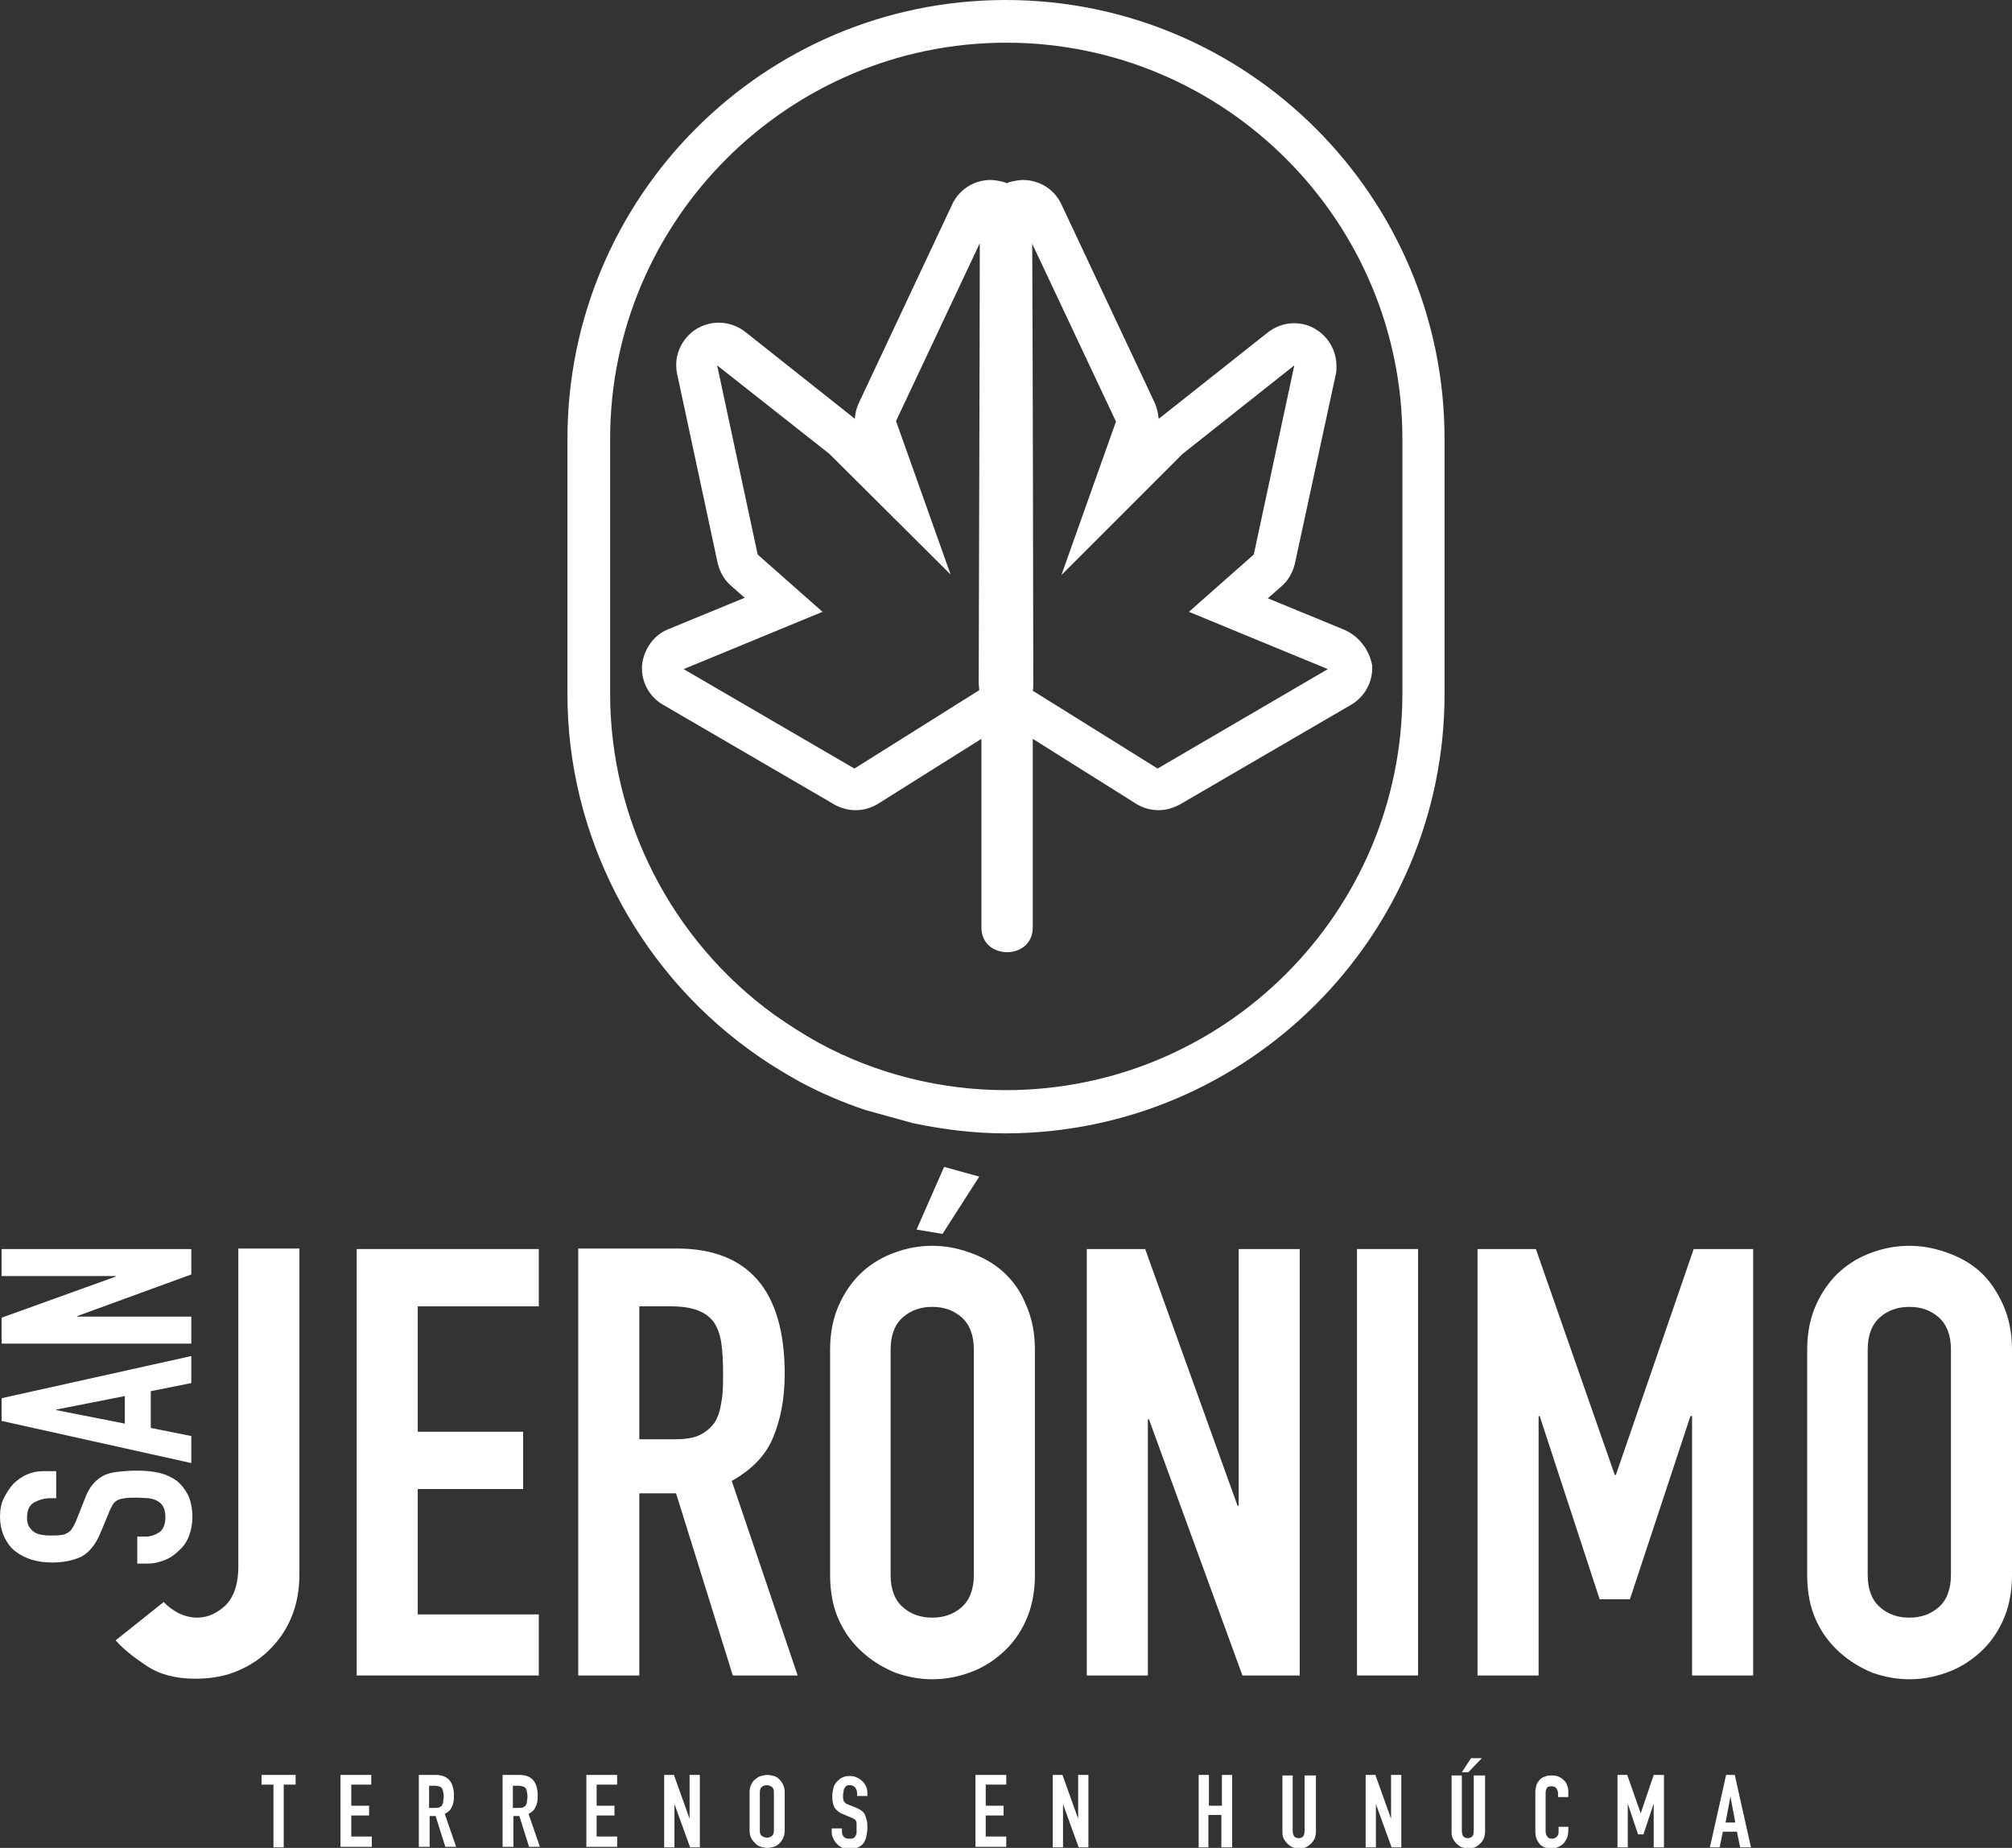 <svg xmlns="http://www.w3.org/2000/svg" xmlns:xlink="http://www.w3.org/1999/xlink" id="Capa_1" x="0px" y="0px" viewBox="0 0 372.3 341.9" style="enable-background:new 0 0 372.3 341.9;" xml:space="preserve"><rect x="0" y="0" width="372.3" height="341.9" fill="#333333" stroke="none"/><style type="text/css">	.st0{fill:none;stroke:#000000;stroke-width:0.75;stroke-miterlimit:10;}	.st1{fill:#383838;}	.st2{fill:#0E888E;}	.st3{fill:#FFFFFF;stroke:#000000;stroke-miterlimit:10;}	.st4{fill:#393939;}	.st5{fill:#FFFFFF;}	.st6{opacity:0.2;fill:#1A6766;}	.st7{fill:#062928;}	.st8{fill:#1A6766;}	.st9{fill:#155455;}	.st10{opacity:0.5;fill:#154949;}	.st11{fill:none;stroke:#FFFFFF;stroke-width:2.746;stroke-miterlimit:10;}	.st12{opacity:0.2;fill:#030202;}	.st13{opacity:0.5;}</style><g>	<g>		<path class="st5" d="M50.6,341.8v-11.6h-2.2v-1.8h6.3v1.8h-2.2v11.6H50.6z"></path>		<path class="st5" d="M63,341.8v-13.4h5.7v1.8H65v3.9h3.3v1.8H65v3.9h3.8v1.9H63z"></path>		<path class="st5" d="M77.5,341.8v-13.4h3.1c2.3,0,3.4,1.3,3.4,3.9c0,0.8-0.1,1.5-0.4,2c-0.2,0.6-0.7,1-1.3,1.3l2.1,6.1h-2   l-1.8-5.7h-1.1v5.7H77.5z M79.4,330.3v4.2h1.1c0.3,0,0.6,0,0.8-0.1c0.2-0.1,0.4-0.2,0.5-0.4c0.1-0.2,0.2-0.4,0.2-0.6   c0-0.3,0.1-0.6,0.1-0.9c0-0.3,0-0.6-0.1-0.9c0-0.3-0.1-0.5-0.2-0.7c-0.2-0.3-0.7-0.5-1.4-0.5H79.4z"></path>		<path class="st5" d="M93,341.8v-13.4h3.1c2.3,0,3.4,1.3,3.4,3.9c0,0.8-0.1,1.5-0.4,2c-0.2,0.6-0.7,1-1.3,1.3l2.1,6.1h-2l-1.8-5.7   h-1.1v5.7H93z M94.9,330.3v4.2H96c0.3,0,0.6,0,0.8-0.1c0.2-0.1,0.4-0.2,0.5-0.4c0.1-0.2,0.2-0.4,0.2-0.6c0-0.3,0.1-0.6,0.1-0.9   c0-0.3,0-0.6-0.1-0.9c0-0.3-0.1-0.5-0.2-0.7c-0.2-0.3-0.7-0.5-1.4-0.5H94.9z"></path>		<path class="st5" d="M108.5,341.8v-13.4h5.7v1.8h-3.8v3.9h3.3v1.8h-3.3v3.9h3.8v1.9H108.5z"></path>		<path class="st5" d="M122.9,341.8v-13.4h1.8l2.9,8.1h0v-8.1h1.9v13.4h-1.8l-2.9-8h0v8H122.9z"></path>		<path class="st5" d="M138.7,331.6c0-0.5,0.1-1,0.3-1.4c0.2-0.4,0.4-0.8,0.8-1c0.3-0.3,0.6-0.5,1-0.6c0.4-0.1,0.8-0.2,1.2-0.2   s0.8,0.1,1.2,0.2c0.4,0.1,0.7,0.3,1,0.6c0.3,0.3,0.5,0.6,0.7,1c0.2,0.4,0.3,0.9,0.3,1.4v7.1c0,0.6-0.1,1-0.3,1.4   c-0.2,0.4-0.4,0.7-0.7,1c-0.3,0.3-0.7,0.5-1,0.6c-0.4,0.1-0.8,0.2-1.2,0.2s-0.8-0.1-1.2-0.2c-0.4-0.1-0.7-0.3-1-0.6   c-0.3-0.3-0.6-0.6-0.8-1c-0.2-0.4-0.3-0.9-0.3-1.4V331.6z M140.6,338.7c0,0.5,0.1,0.8,0.4,1c0.3,0.2,0.6,0.3,0.9,0.3   c0.4,0,0.7-0.1,0.9-0.3c0.3-0.2,0.4-0.6,0.4-1v-7.1c0-0.5-0.1-0.8-0.4-1c-0.3-0.2-0.6-0.3-0.9-0.3c-0.3,0-0.7,0.1-0.9,0.3   c-0.3,0.2-0.4,0.6-0.4,1V338.7z"></path>		<path class="st5" d="M160.5,332.3h-1.9v-0.4c0-0.4-0.1-0.8-0.3-1.1c-0.2-0.3-0.6-0.5-1-0.5c-0.3,0-0.5,0-0.6,0.1   c-0.2,0.1-0.3,0.2-0.4,0.4c-0.1,0.2-0.2,0.3-0.2,0.6c0,0.2-0.1,0.4-0.1,0.6c0,0.3,0,0.5,0,0.7c0,0.2,0.1,0.3,0.1,0.5   c0.1,0.1,0.2,0.3,0.3,0.4c0.1,0.1,0.3,0.2,0.6,0.3l1.5,0.6c0.4,0.2,0.8,0.4,1,0.6c0.3,0.2,0.5,0.5,0.6,0.8c0.1,0.3,0.2,0.6,0.3,1   c0.1,0.4,0.1,0.8,0.1,1.3c0,0.6-0.1,1.1-0.2,1.6c-0.1,0.5-0.3,0.9-0.5,1.2c-0.3,0.4-0.6,0.6-1,0.8c-0.4,0.2-0.9,0.3-1.6,0.3   c-0.5,0-0.9-0.1-1.3-0.2c-0.4-0.2-0.7-0.4-1-0.7c-0.3-0.3-0.5-0.6-0.7-1c-0.2-0.4-0.3-0.8-0.3-1.2v-0.7h1.9v0.6   c0,0.4,0.1,0.7,0.3,0.9c0.2,0.3,0.6,0.4,1,0.4c0.3,0,0.6,0,0.8-0.1c0.2-0.1,0.3-0.2,0.4-0.4c0.1-0.2,0.2-0.4,0.2-0.6   c0-0.2,0-0.5,0-0.8c0-0.4,0-0.6,0-0.9c0-0.2-0.1-0.4-0.1-0.5c-0.1-0.1-0.2-0.3-0.3-0.3c-0.1-0.1-0.3-0.2-0.6-0.3l-1.4-0.6   c-0.8-0.3-1.4-0.8-1.7-1.3c-0.3-0.6-0.4-1.3-0.4-2.1c0-0.5,0.1-1,0.2-1.4c0.1-0.5,0.3-0.8,0.6-1.2c0.3-0.3,0.6-0.6,1-0.8   c0.4-0.2,0.9-0.3,1.5-0.3c0.5,0,0.9,0.1,1.3,0.3c0.4,0.2,0.7,0.4,1,0.7c0.6,0.6,0.9,1.3,0.9,2.1V332.3z"></path>		<path class="st5" d="M180.5,341.8v-13.4h5.7v1.8h-3.8v3.9h3.3v1.8h-3.3v3.9h3.8v1.9H180.5z"></path>		<path class="st5" d="M194.8,341.8v-13.4h1.8l2.9,8.1h0v-8.1h1.9v13.4h-1.8l-2.9-8h0v8H194.8z"></path>		<path class="st5" d="M221.8,341.8v-13.4h1.9v5.7h2.4v-5.7h1.9v13.4H226v-6h-2.4v6H221.8z"></path>		<path class="st5" d="M243.5,328.5v10.4c0,0.4-0.1,0.8-0.2,1.2c-0.2,0.4-0.4,0.7-0.7,1c-0.3,0.3-0.6,0.5-1,0.7   c-0.4,0.2-0.8,0.2-1.2,0.2c-0.4,0-0.8-0.1-1.2-0.2c-0.4-0.2-0.7-0.4-1-0.7c-0.3-0.3-0.5-0.6-0.7-1c-0.2-0.4-0.2-0.8-0.2-1.2v-10.4   h1.9v10.2c0,0.5,0.1,0.8,0.3,1.1c0.2,0.2,0.5,0.3,0.8,0.3c0.3,0,0.6-0.1,0.8-0.3c0.2-0.2,0.3-0.6,0.3-1.1v-10.2H243.5z"></path>		<path class="st5" d="M252.7,341.8v-13.4h1.8l2.9,8.1h0v-8.1h1.9v13.4h-1.8l-2.9-8h0v8H252.7z"></path>		<path class="st5" d="M274.8,328.5v10.4c0,0.4-0.1,0.8-0.2,1.2c-0.2,0.4-0.4,0.7-0.7,1c-0.3,0.3-0.6,0.5-1,0.7   c-0.4,0.2-0.8,0.2-1.2,0.2c-0.4,0-0.8-0.1-1.2-0.2c-0.4-0.2-0.7-0.4-1-0.7c-0.3-0.3-0.5-0.6-0.7-1c-0.2-0.4-0.2-0.8-0.2-1.2v-10.4   h1.9v10.2c0,0.5,0.1,0.8,0.3,1.1c0.2,0.2,0.5,0.3,0.8,0.3c0.3,0,0.6-0.1,0.8-0.3c0.2-0.2,0.3-0.6,0.3-1.1v-10.2H274.8z    M270.5,327.9l1.7-2.6h2l-2.5,2.6H270.5z"></path>		<path class="st5" d="M290.2,338v0.8c0,0.4-0.1,0.8-0.2,1.2c-0.2,0.4-0.4,0.7-0.6,1c-0.3,0.3-0.6,0.5-1,0.7   c-0.4,0.2-0.8,0.3-1.2,0.3c-0.4,0-0.7,0-1.1-0.1c-0.4-0.1-0.7-0.3-1-0.5c-0.3-0.3-0.5-0.6-0.7-1s-0.3-0.9-0.3-1.5v-7.4   c0-0.4,0.1-0.8,0.2-1.2c0.1-0.4,0.4-0.7,0.6-1c0.3-0.3,0.6-0.5,1-0.6c0.4-0.2,0.8-0.2,1.3-0.2c0.9,0,1.6,0.3,2.2,0.9   c0.3,0.3,0.5,0.6,0.6,1c0.2,0.4,0.2,0.8,0.2,1.3v0.8h-1.9v-0.6c0-0.4-0.1-0.7-0.3-1c-0.2-0.3-0.5-0.4-0.9-0.4   c-0.5,0-0.8,0.1-0.9,0.4c-0.2,0.3-0.2,0.7-0.2,1.1v6.8c0,0.4,0.1,0.7,0.3,1s0.5,0.4,0.9,0.4c0.1,0,0.3,0,0.4-0.1   c0.1,0,0.3-0.1,0.4-0.2c0.1-0.1,0.2-0.2,0.3-0.4c0.1-0.2,0.1-0.4,0.1-0.7V338H290.2z"></path>		<path class="st5" d="M299.3,341.8v-13.4h1.8l2.5,7.1h0l2.4-7.1h1.9v13.4H306v-8.1h0l-1.9,5.7h-1l-1.9-5.7h0v8.1H299.3z"></path>		<path class="st5" d="M316.4,341.8l3-13.4h1.6l3,13.4H322l-0.6-2.9h-2.6l-0.6,2.9H316.4z M321.1,337.2l-0.9-4.8h0l-0.9,4.8H321.1z"></path>	</g>	<g>		<g>			<path class="st5" d="M248.7,116.5l-14.1-5.8l2.5-2.2c1.3-1.1,2.1-2.6,2.5-4.2l7.5-34.7c0.2-0.6,0.2-1.3,0.2-1.9    c0-4.3-3.5-7.9-7.8-7.9c0,0,0,0,0,0c0,0-0.1,0-0.1,0c-1.8,0-3.5,0.7-4.8,1.7l-20.2,16c-0.1-1-0.3-2-0.7-2.9l-17.3-36.8    c-1.3-2.8-4.1-4.5-7.1-4.5c-0.6,0-1.1,0.1-1.7,0.2c-0.5,0.1-0.9,0.2-1.3,0.4c-0.4-0.2-0.8-0.3-1.3-0.4c-0.6-0.1-1.1-0.2-1.7-0.2    c-3,0-5.8,1.7-7.1,4.5l-17.3,36.8c-0.4,0.9-0.7,1.9-0.7,2.9l-20.3-16.1c-1.4-1.1-3.2-1.7-4.9-1.7c-1.4,0-2.9,0.4-4.2,1.2    c-2.8,1.8-4.2,5.1-3.5,8.3l7.5,35c0.4,1.6,1.2,3.1,2.5,4.2l2.5,2.2l-14.1,5.8c-2.8,1.1-4.6,3.8-4.9,6.7c-0.2,3,1.3,5.8,3.9,7.3    l31.6,18.4c1.2,0.7,2.6,1.1,4,1.1c1.5,0,2.9-0.4,4.2-1.2l19.1-12c0,11.6,0,23.3,0,34.9c0,6.1,9.5,6.1,9.5,0c0-11.6,0-23.3,0-34.9    l19.1,12c1.3,0.8,2.7,1.2,4.2,1.2c1.4,0,2.7-0.4,4-1.1l31.6-18.4c2.6-1.5,4.1-4.4,3.9-7.3C253.4,120.3,251.5,117.7,248.7,116.5z     M158.1,142.2l-31.6-18.4l25.7-10.6l-12-10.6l-7.5-35L153.5,84l22.4,22.3l-10.1-28.4L181.3,45c0,16-0.2,74.7-0.2,81.4    c0,0.4,0.1,0.9,0.1,1.3L158.1,142.2z M214.2,142.2l-23.1-14.4c0.1-0.4,0.1-0.9,0.1-1.3c0-6.7-0.1-65.5-0.2-81.4l15.5,32.9    l-10.1,28.4L218.8,84l20.7-16.4l-7.5,35l-12,10.6l25.7,10.6L214.2,142.2z"></path>		</g>		<path class="st5" d="M267.3,128.4V81.2c0-44.8-36.4-81.2-81.2-81.2S105,36.4,105,81.2v47.3c0,25.8,12.6,50.4,33.6,65.7   c3,2.2,6.1,4.1,9.3,5.9c3.9,2.1,8.1,3.9,12.3,5.3l8.7,2.4c5.7,1.2,11.4,1.9,17.2,1.9C230.9,209.6,267.3,173.2,267.3,128.4z    M186.1,201.7c-12,0-24-3-34.5-8.7c-2.9-1.6-5.7-3.4-8.4-5.3c-19-13.8-30.3-36-30.3-59.3V81.2c0-40.4,32.9-73.3,73.3-73.3   s73.3,32.9,73.3,73.3v47.3C259.4,168.9,226.5,201.7,186.1,201.7z"></path>	</g>	<g>		<path class="st5" d="M44.1,289.8c0,2-0.3,3.6-0.8,4.8c-0.5,1.2-1.2,2.2-2,2.8c-0.8,0.7-1.7,1.2-2.5,1.5c-0.9,0.3-1.7,0.4-2.3,0.4   c-1.2,0-2.3-0.3-3.4-0.8c-1.1-0.6-2-1.2-2.8-2.1l-8.9,7.1c1.4,1.6,3.3,3.1,5.7,4.7c2.4,1.6,5.4,2.4,9,2.4c3.1,0,5.8-0.5,8.2-1.6   c2.3-1,4.3-2.4,6-4.2c3.4-3.6,5.1-8.1,5.1-13.5v-60.3H44.1V289.8z"></path>		<polygon class="st5" points="66,310 99.7,310 99.7,298.7 77.3,298.7 77.3,275.5 96.8,275.5 96.8,264.9 77.3,264.9 77.3,241.7    99.7,241.7 99.7,231.1 66,231.1   "></polygon>		<path class="st5" d="M143,266.1c1.4-3.3,2.2-7.2,2.2-11.9c0-15.4-6.7-23.2-20-23.2H107V310h11.3v-33.7h6.8l10.5,33.7h12l-12.2-36   C139,272,141.6,269.4,143,266.1z M133.5,259.3c-0.2,1.5-0.6,2.8-1.2,3.8c-0.7,1-1.6,1.8-2.8,2.4c-1.2,0.6-2.8,0.8-4.8,0.8h-6.4   v-24.6h5.9c3.9,0,6.6,1,8,3.1c0.7,1.1,1.1,2.4,1.3,3.9c0.2,1.5,0.3,3.3,0.3,5.3S133.8,257.8,133.5,259.3z"></path>		<path class="st5" d="M185.5,235.2c-1.8-1.6-3.9-2.7-6.2-3.5c-2.3-0.8-4.5-1.2-6.8-1.2c-2.3,0-4.6,0.4-6.8,1.2   c-2.3,0.8-4.3,2-6,3.5c-1.8,1.6-3.3,3.7-4.4,6.1c-1.1,2.4-1.7,5.2-1.7,8.4v41.7c0,3.3,0.6,6.2,1.7,8.5c1.1,2.4,2.6,4.3,4.4,5.9   c1.8,1.6,3.8,2.8,6,3.7c2.3,0.8,4.5,1.2,6.8,1.2c2.3,0,4.6-0.4,6.8-1.2c2.3-0.8,4.3-2,6.2-3.7c1.8-1.6,3.2-3.5,4.3-5.9   c1.1-2.4,1.7-5.2,1.7-8.5v-41.7c0-3.2-0.6-6-1.7-8.4C188.8,238.8,187.3,236.8,185.5,235.2z M180.2,291.4c0,2.7-0.8,4.7-2.3,6   c-1.5,1.3-3.3,1.9-5.4,1.9c-2.1,0-3.9-0.6-5.4-1.9c-1.5-1.3-2.3-3.3-2.3-6v-41.7c0-2.7,0.8-4.7,2.3-6c1.5-1.3,3.3-1.9,5.4-1.9   c2.1,0,3.9,0.6,5.4,1.9c1.5,1.3,2.3,3.3,2.3,6V291.4z"></path>		<polygon class="st5" points="229.2,278.6 229,278.6 211.9,231.1 201.1,231.1 201.1,310 212.4,310 212.4,262.6 212.6,262.6    229.9,310 240.5,310 240.5,231.1 229.2,231.1   "></polygon>		<rect x="251.1" y="231.1" class="st5" width="11.3" height="78.9"></rect>		<polygon class="st5" points="299,272.9 298.8,272.9 284.2,231.1 273.4,231.1 273.4,310 284.7,310 284.7,262 284.9,262 296,295.9    301.6,295.9 312.8,262 313.1,262 313.1,310 324.4,310 324.4,231.1 313.4,231.1   "></polygon>		<path class="st5" d="M370.6,241.3c-1.1-2.4-2.5-4.5-4.3-6.1c-1.8-1.6-3.9-2.7-6.2-3.5c-2.3-0.8-4.5-1.2-6.8-1.2   c-2.3,0-4.6,0.4-6.8,1.2c-2.3,0.8-4.3,2-6,3.5c-1.8,1.6-3.3,3.7-4.4,6.1c-1.1,2.4-1.7,5.2-1.7,8.4v41.7c0,3.3,0.6,6.2,1.7,8.5   c1.1,2.4,2.6,4.3,4.4,5.9c1.8,1.6,3.8,2.8,6,3.7c2.3,0.8,4.5,1.2,6.8,1.2c2.3,0,4.6-0.4,6.8-1.2c2.3-0.8,4.3-2,6.2-3.7   c1.8-1.6,3.2-3.5,4.3-5.9c1.1-2.4,1.7-5.2,1.7-8.5v-41.7C372.3,246.5,371.7,243.7,370.6,241.3z M361,291.4c0,2.7-0.8,4.7-2.3,6   c-1.5,1.3-3.3,1.9-5.4,1.9c-2.1,0-3.9-0.6-5.4-1.9c-1.5-1.3-2.3-3.3-2.3-6v-41.7c0-2.7,0.8-4.7,2.3-6c1.5-1.3,3.3-1.9,5.4-1.9   c2.1,0,3.9,0.6,5.4,1.9c1.5,1.3,2.3,3.3,2.3,6V291.4z"></path>		<g>			<path class="st5" d="M10.4,272.2v5H9.3c-1.1,0-2.1,0.3-3,0.8S5,279.5,5,280.8c0,0.7,0.1,1.2,0.4,1.7c0.3,0.4,0.6,0.8,1,1    c0.4,0.3,0.9,0.4,1.5,0.5s1.1,0.1,1.7,0.1c0.7,0,1.3,0,1.7-0.1c0.5,0,0.9-0.2,1.2-0.4c0.4-0.2,0.7-0.5,0.9-0.9    c0.3-0.4,0.5-0.9,0.8-1.6l1.5-3.8c0.4-1.1,0.9-2,1.5-2.7c0.6-0.7,1.2-1.2,2-1.6c0.8-0.4,1.7-0.6,2.7-0.7c1-0.1,2.1-0.2,3.4-0.2    c1.5,0,2.8,0.1,4.1,0.4c1.3,0.3,2.3,0.8,3.2,1.4c0.9,0.7,1.6,1.6,2.2,2.7c0.5,1.1,0.8,2.5,0.8,4.1c0,1.2-0.2,2.3-0.6,3.4    c-0.4,1.1-1,2-1.8,2.7c-0.8,0.8-1.6,1.4-2.6,1.8c-1,0.4-2.1,0.7-3.3,0.7h-1.9v-5H27c0.9,0,1.7-0.3,2.5-0.8    c0.7-0.5,1.1-1.5,1.1-2.7c0-0.9-0.1-1.5-0.4-2c-0.2-0.5-0.6-0.8-1.1-1.1c-0.5-0.3-1-0.4-1.6-0.5c-0.6,0-1.4-0.1-2.1-0.1    c-0.9,0-1.7,0-2.3,0.1c-0.6,0.1-1.1,0.2-1.4,0.4c-0.4,0.2-0.7,0.5-0.9,0.9c-0.2,0.4-0.5,0.9-0.7,1.5l-1.5,3.6    c-0.9,2.2-2.1,3.6-3.5,4.4c-1.5,0.7-3.3,1.1-5.5,1.1c-1.3,0-2.6-0.2-3.7-0.5c-1.2-0.4-2.2-0.9-3.1-1.6c-0.9-0.7-1.5-1.6-2-2.6    C0.3,283.3,0,282,0,280.6c0-1.2,0.2-2.4,0.7-3.4c0.5-1,1.1-1.9,1.8-2.7c1.6-1.5,3.4-2.3,5.4-2.3H10.4z"></path>			<path class="st5" d="M35.4,270.7l-35.1-7.8v-4.2l35.1-7.8v5l-7.5,1.5v6.8l7.5,1.5V270.7z M23.1,258.3l-12.7,2.5v0.1l12.7,2.5    V258.3z"></path>			<path class="st5" d="M35.4,248.6H0.3v-4.8l21.1-7.6v-0.1H0.3v-5h35.1v4.7l-21.1,7.7v0.1h21.1V248.6z"></path>		</g>		<path class="st5" d="M169.6,227.5c0.1-0.2,5.1-11.6,5.1-11.6l6.5,1.8l-6.8,10.6L169.6,227.5z"></path>	</g></g></svg>